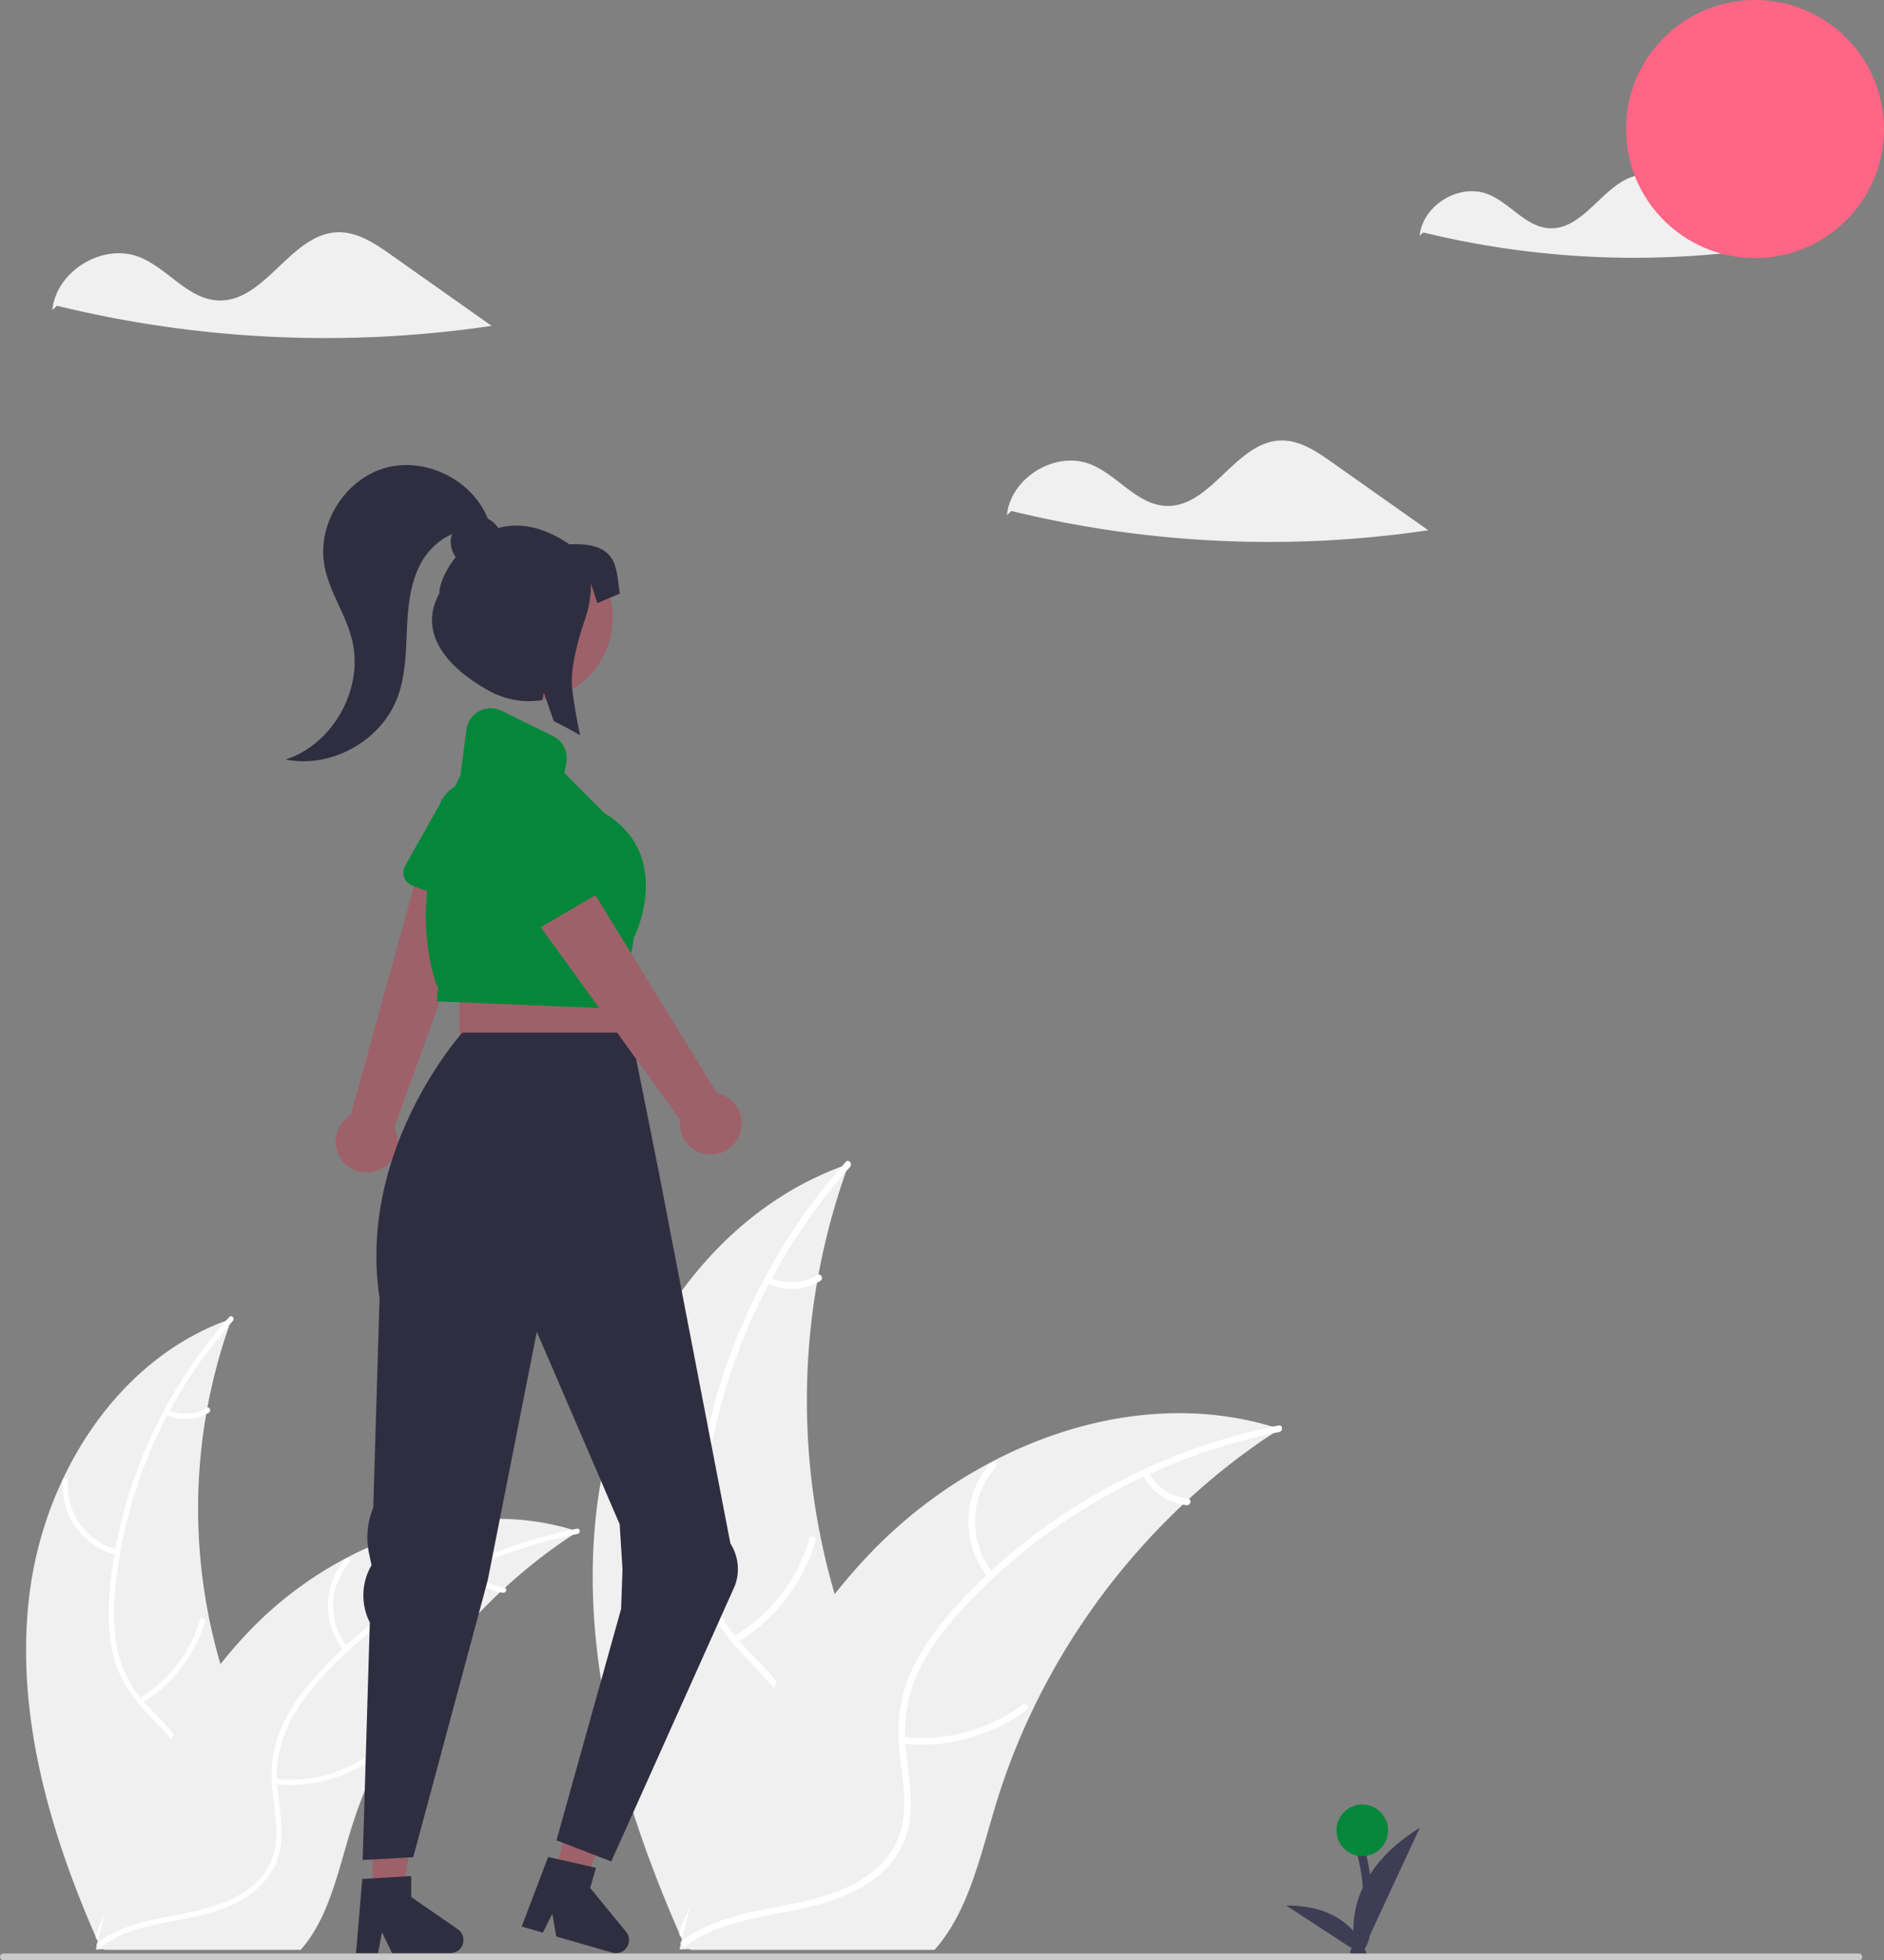 <svg xmlns="http://www.w3.org/2000/svg" data-name="Layer 1" width="657.247" height="683.655" viewBox="0 0 657.247 683.655" xmlns:xlink="http://www.w3.org/1999/xlink"><rect x="0" y="0" width="657.247" height="683.655" fill="#808080" stroke="none"/><path d="M859.359,175.305c-4.379-3.091-9.17-6.314-14.528-6.185-12.968.312-19.96,19.323-32.916,18.654-8.262-.426-13.746-8.819-21.439-11.862-10.015-3.962-22.76,3.787-23.853,14.501l1.286-1.177a310.537,310.537,0,0,0,118.97,5.496Q873.119,185.018,859.359,175.305Z" transform="translate(-271.376 -108.172)" fill="#f0f0f0"/><path d="M281.671,664.052c5.167-41.545,30.914-82.478,70.535-95.998a192.887,192.887,0,0,0,.01,132.43c6.088,16.468,14.575,34.151,8.848,50.749-3.563,10.328-12.28,18.229-22.023,23.17-9.744,4.941-20.558,7.295-31.237,9.603l-2.102,1.738C288.749,747.464,276.504,705.596,281.671,664.052Z" transform="translate(-271.376 -108.172)" fill="#f0f0f0"/><path d="M352.599,568.839a164.866,164.866,0,0,0-40.986,92.787c-.72,7.389-.808,14.947.808,22.23a40.72,40.72,0,0,0,10.128,18.887c4.565,5.015,9.815,9.617,13.081,15.654,3.443,6.364,3.575,13.595,1.218,20.354-2.884,8.271-8.567,15.012-14.354,21.411-6.425,7.105-13.212,14.384-15.943,23.803-.331,1.141-2.083.561-1.752-.579,4.752-16.389,20.661-25.698,28.248-40.459,3.54-6.888,5.026-14.884,1.707-22.155-2.902-6.358-8.312-11.108-12.978-16.146-4.899-5.29-8.656-11.094-10.591-18.098-1.98-7.165-2.187-14.742-1.659-22.117a159.95,159.95,0,0,1,11.682-48.607,167.79,167.79,0,0,1,30.171-48.35c.789-.883,2.005.506,1.221,1.384Z" transform="translate(-271.376 -108.172)" fill="#fff"/><path d="M312.11,650.46a24.735,24.735,0,0,1-18.828-25.911c.094-1.183,1.937-1.093,1.843.092a22.904,22.904,0,0,0,17.564,24.067c1.155.275.57,2.025-.579,1.752Z" transform="translate(-271.376 -108.172)" fill="#fff"/><path d="M319.899,700.505a47.675,47.675,0,0,0,21.29-27.457c.335-1.14,2.087-.56,1.752.579a49.589,49.589,0,0,1-22.212,28.527c-1.023.607-1.847-1.044-.83-1.648Z" transform="translate(-271.376 -108.172)" fill="#fff"/><path d="M330.145,599.834a14.001,14.001,0,0,0,13.269-.674c1.015-.62,1.838,1.032.83,1.648a15.69,15.69,0,0,1-14.677.778.954.954,0,0,1-.587-1.165.927.927,0,0,1,1.165-.587Z" transform="translate(-271.376 -108.172)" fill="#fff"/><path d="M472.976,642.257c-.623.405-1.246.81-1.869,1.23A184.389,184.389,0,0,0,447.531,661.894c-.576.514-1.153,1.043-1.713,1.573a194.388,194.388,0,0,0-42.217,57.79,188.776,188.776,0,0,0-10.34,26.754c-3.816,12.661-6.945,26.691-14.498,37.047a32.383,32.383,0,0,1-2.523,3.115H307.985c-.155-.078-.311-.14-.467-.218l-2.725.125c.109-.483.233-.981.343-1.464.062-.28.14-.561.202-.841.046-.187.094-.374.125-.545.015-.062.031-.125.046-.171.031-.171.078-.327.11-.483q1.028-4.181,2.118-8.362c0-.016,0-.016.015-.031,5.591-21.225,13.003-42.171,23.359-61.325.312-.576.623-1.168.966-1.744a180.134,180.134,0,0,1,16.18-24.542,159.247,159.247,0,0,1,10.605-12.131,132.424,132.424,0,0,1,33.138-24.823c24.48-12.925,52.822-17.877,78.984-9.982C471.652,641.837,472.307,642.039,472.976,642.257Z" transform="translate(-271.376 -108.172)" fill="#f0f0f0"/><path d="M472.823,643.124a164.866,164.866,0,0,0-88.589,49.409c-5.024,5.466-9.644,11.448-12.739,18.236a40.72,40.72,0,0,0-3.285,21.178c.625,6.753,2.047,13.588,1.019,20.375-1.083,7.154-5.33,13.007-11.282,16.985-7.282,4.868-15.879,6.828-24.352,8.454-9.408,1.805-19.209,3.53-27.061,9.407-.951.712-2.001-.806-1.051-1.517,13.661-10.224,31.968-8.079,46.913-15.297,6.974-3.368,12.974-8.858,14.702-16.662,1.511-6.824.051-13.873-.641-20.705-.727-7.173-.231-14.069,2.44-20.827,2.733-6.912,7.129-13.088,11.991-18.658a159.95,159.95,0,0,1,38.592-31.777,167.79,167.79,0,0,1,53.2-20.44c1.162-.23,1.296,1.611.142,1.84Z" transform="translate(-271.376 -108.172)" fill="#fff"/><path d="M391.353,683.916a24.735,24.735,0,0,1,.567-32.025c.788-.888,2.205.294,1.416,1.183a22.904,22.904,0,0,0-.466,29.791c.757.915-.764,1.96-1.517,1.051Z" transform="translate(-271.376 -108.172)" fill="#fff"/><path d="M367.442,728.564a47.675,47.675,0,0,0,33.53-9.105c.954-.709,2.003.809,1.051,1.517a49.589,49.589,0,0,1-34.91,9.404c-1.182-.131-.846-1.946.33-1.815Z" transform="translate(-271.376 -108.172)" fill="#fff"/><path d="M436.234,654.353a14.001,14.001,0,0,0,11,7.451c1.183.116.846,1.931-.33,1.815a15.69,15.69,0,0,1-12.187-8.216.954.954,0,0,1,.233-1.284.927.927,0,0,1,1.284.233Z" transform="translate(-271.376 -108.172)" fill="#fff"/><path d="M479.636,633.638c6.433-51.725,38.489-102.688,87.818-119.521a240.151,240.151,0,0,0,.012,164.88c7.58,20.504,18.146,42.52,11.016,63.184-4.436,12.858-15.289,22.696-27.42,28.847-12.132,6.151-25.596,9.083-38.891,11.956l-2.617,2.164C488.448,737.489,473.203,685.362,479.636,633.638Z" transform="translate(-271.376 -108.172)" fill="#f0f0f0"/><path d="M567.943,515.095c-28.435,31.841-46.881,72.972-51.028,115.523-.897,9.199-1.006,18.61,1.005,27.677a50.698,50.698,0,0,0,12.609,23.515c5.683,6.244,12.22,11.973,16.286,19.49,4.286,7.923,4.451,16.926,1.517,25.342-3.59,10.297-10.666,18.691-17.871,26.658-8,8.846-16.449,17.908-19.85,29.636-.412,1.421-2.593.699-2.181-.72,5.916-20.404,25.724-31.994,35.17-50.372,4.408-8.575,6.258-18.531,2.126-27.584-3.613-7.916-10.349-13.829-16.158-20.102-6.1-6.586-10.776-13.813-13.186-22.533-2.465-8.92-2.723-18.354-2.066-27.536a199.143,199.143,0,0,1,14.544-60.518,208.904,208.904,0,0,1,37.564-60.198c.982-1.1,2.496.63,1.52,1.723Z" transform="translate(-271.376 -108.172)" fill="#fff"/><path d="M517.533,616.715a30.796,30.796,0,0,1-23.442-32.26c.117-1.473,2.412-1.361,2.295.115a28.517,28.517,0,0,0,21.867,29.964c1.438.342.71,2.521-.72,2.181Z" transform="translate(-271.376 -108.172)" fill="#fff"/><path d="M527.231,679.023a59.357,59.357,0,0,0,26.507-34.185c.417-1.419,2.598-.698,2.181.72a61.74,61.74,0,0,1-27.655,35.517c-1.274.756-2.3-1.3-1.033-2.052Z" transform="translate(-271.376 -108.172)" fill="#fff"/><path d="M539.988,553.685a17.432,17.432,0,0,0,16.52-.839c1.264-.771,2.289,1.285,1.033,2.052a19.534,19.534,0,0,1-18.273.968,1.187,1.187,0,0,1-.731-1.451,1.154,1.154,0,0,1,1.451-.731Z" transform="translate(-271.376 -108.172)" fill="#fff"/><path d="M717.818,606.503c-.775.504-1.551,1.008-2.327,1.532a229.57,229.57,0,0,0-29.353,22.917c-.718.64-1.435,1.299-2.133,1.958a242.02,242.02,0,0,0-52.562,71.95,235.031,235.031,0,0,0-12.874,33.309c-4.751,15.763-8.647,33.232-18.051,46.125a40.318,40.318,0,0,1-3.141,3.878H512.397c-.193-.097-.387-.175-.581-.271l-3.393.155c.136-.601.291-1.221.427-1.823.078-.349.174-.698.252-1.047.058-.233.116-.465.155-.679.019-.078.039-.155.058-.213.039-.213.098-.407.136-.601q1.279-5.206,2.637-10.412c0-.019,0-.019.019-.039,6.961-26.426,16.189-52.504,29.083-76.352.388-.717.775-1.454,1.202-2.171a224.273,224.273,0,0,1,20.145-30.556,198.27,198.27,0,0,1,13.204-15.104A164.873,164.873,0,0,1,616.998,618.156c30.479-16.092,65.765-22.258,98.338-12.428C716.169,605.98,716.985,606.232,717.818,606.503Z" transform="translate(-271.376 -108.172)" fill="#f0f0f0"/><path d="M717.627,607.582c-41.874,8.303-81.366,30.038-110.296,61.516-6.255,6.805-12.007,14.253-15.861,22.704a50.698,50.698,0,0,0-4.09,26.367c.778,8.407,2.548,16.917,1.269,25.367-1.348,8.907-6.637,16.194-14.047,21.147-9.066,6.06-19.769,8.502-30.319,10.525-11.714,2.247-23.916,4.395-33.692,11.712-1.185.887-2.491-1.003-1.308-1.888,17.009-12.73,39.802-10.058,58.409-19.045,8.682-4.193,16.154-11.029,18.304-20.744,1.881-8.496.063-17.273-.798-25.778-.905-8.931-.288-17.517,3.038-25.93,3.403-8.606,8.876-16.295,14.929-23.23a199.143,199.143,0,0,1,48.049-39.564,208.904,208.904,0,0,1,66.236-25.449c1.446-.287,1.613,2.006.176,2.291Z" transform="translate(-271.376 -108.172)" fill="#fff"/><path d="M616.194,658.37a30.796,30.796,0,0,1,.706-39.872c.981-1.106,2.745.366,1.763,1.473a28.517,28.517,0,0,0-.581,37.09c.942,1.139-.951,2.44-1.888,1.308Z" transform="translate(-271.376 -108.172)" fill="#fff"/><path d="M586.424,713.957A59.357,59.357,0,0,0,628.17,702.621c1.188-.882,2.494,1.007,1.308,1.888a61.74,61.74,0,0,1-43.464,11.708c-1.472-.164-1.054-2.423.41-2.26Z" transform="translate(-271.376 -108.172)" fill="#fff"/><path d="M672.072,621.562a17.432,17.432,0,0,0,13.695,9.276c1.473.145,1.053,2.404-.41,2.26a19.534,19.534,0,0,1-15.173-10.229,1.187,1.187,0,0,1,.29-1.598,1.154,1.154,0,0,1,1.598.29Z" transform="translate(-271.376 -108.172)" fill="#fff"/><path d="M402.534,516.602a10.743,10.743,0,0,0,6.387-15.184l33.175-92.049-23.001-4.089-25.378,91.767a10.801,10.801,0,0,0,8.817,19.556Z" transform="translate(-271.376 -108.172)" fill="#9e616a"/><path d="M449.233,388.282a13.363,13.363,0,0,0-19.04-5.88,13.067,13.067,0,0,0-5.56,6.59l-11.93,21.12a4.819,4.819,0,0,0,2.47,6.87l.62.24,4.61,1.77,16.01,6.15,1.47.57a4.819,4.819,0,0,0,6.43-3.45l1.89-8.49,3.37-15.1A13.303,13.303,0,0,0,449.233,388.282Z" transform="translate(-271.376 -108.172)" fill="#04873a"/><rect x="160.249" y="332.673" width="54.871" height="54.871" fill="#9e616a"/><polygon points="130.029 660.618 140.84 660.617 145.983 618.918 130.027 618.919 130.029 660.618" fill="#9e616a"/><path d="M431.084,780.972l-16.25-11.22v-7.32l-1.84.11h-.01l-11.57.7h-.01l-3.66.21-2.09,25.03-.06.83h7.67l.15-.83,1.22-6.41,3.11,6.41.4.83h20.34a4.443,4.443,0,0,0,2.62-.83,4.514,4.514,0,0,0,1.95-3.73A4.602,4.602,0,0,0,431.084,780.972Z" transform="translate(-271.376 -108.172)" fill="#2f2e41"/><polygon points="193.255 653.754 203.645 656.742 220.114 618.089 204.78 613.679 193.255 653.754" fill="#9e616a"/><path d="M489.784,781.852l-12.52-15.28,2.03-7.04-1.8-.4h-.01l-10.03-2.25-1.29-.29-3.57-.8-9.22,24.25,7.36,2.13,3.33-6.59,1.36,7.93,4.64,1.33,12.63,3.64,2.29.66a4.609,4.609,0,0,0,3.89-.66,4.534,4.534,0,0,0,1.77-2.47A4.581,4.581,0,0,0,489.784,781.852Z" transform="translate(-271.376 -108.172)" fill="#2f2e41"/><path d="M481.584,337.532a29.057,29.057,0,0,1-19.67,14.56c-.46.1-.92.18-1.39.25a29.125,29.125,0,1,1,21.06-14.81Z" transform="translate(-271.376 -108.172)" fill="#9e616a"/><path d="M527.719,661.248a16.534,16.534,0,0,0-1.539-14.783L501.274,517.272l-9.798-48.992H432.686s-36.744,40.663-28.905,92.594l-2.194,73.135a26.894,26.894,0,0,0-1.473,15.859l.873,4.137-.337.623a20.904,20.904,0,0,0-.263,19.373l-2.485,82.839,17.637-.98,25.966-96.514L458.651,572.633l28.905,67.119.98,15.677-.476,13.819-22.551,80.735L484.617,757.332Z" transform="translate(-271.376 -108.172)" fill="#2f2e41"/><path d="M482.074,391.622l-13.79-13.87.68-3.62a8.593,8.593,0,0,0-4.65-9.26l-17.95-8.82a8.575,8.575,0,0,0-12.28,6.58l-2.06,15.91c-.18.34-.86,1.69-1.83,3.86a127.641,127.641,0,0,0-7.69,23.49,108.429,108.429,0,0,0-2.1,13.1,80.603,80.603,0,0,0,2.2,29.32c.88,3.14,1.36,3.99,1.64,4.31a39.722,39.722,0,0,0-.42,4.24l-.03.51.99.04,6.84.28,48.82,2.02,6.05.25,1.53.06,3.53-19.35,1.02-5.59C493.344,433.512,506.213,406.182,482.074,391.622Z" transform="translate(-271.376 -108.172)" fill="#04873a"/><path d="M529.402,503.914a10.743,10.743,0,0,0-7.879-14.466L470.303,406.081l-17.55,15.421,55.867,77.098a10.801,10.801,0,0,0,20.782,5.315Z" transform="translate(-271.376 -108.172)" fill="#9e616a"/><path d="M481.764,412.402l-15.15-18.84a13.396,13.396,0,0,0-17.38-5.28,10.413,10.413,0,0,0-.93.49,13.374,13.374,0,0,0-4.82,18.24l2.72,6.76,6.34,15.74a4.816,4.816,0,0,0,6.9,2.36l.58-.34,19.06-11.16,1.36-.8a4.788,4.788,0,0,0,2.3-3.28A4.855,4.855,0,0,0,481.764,412.402Z" transform="translate(-271.376 -108.172)" fill="#04873a"/><circle cx="612.247" cy="45" r="45" fill="#ff6584"/><path d="M407.806,197.057c-5.58-3.939-11.686-8.047-18.514-7.882-16.527.397-25.438,24.626-41.948,23.774-10.529-.543-17.519-11.239-27.322-15.118-12.763-5.049-29.006,4.826-30.398,18.48l1.639-1.5a395.753,395.753,0,0,0,151.617,7.004Q425.343,209.436,407.806,197.057Z" transform="translate(-271.376 -108.172)" fill="#f0f0f0"/><path d="M735.987,269.349c-5.352-3.778-11.207-7.717-17.756-7.559-15.85.381-24.395,23.616-40.229,22.799-10.098-.521-16.801-10.779-26.202-14.498-12.24-4.842-27.817,4.628-29.152,17.723l1.572-1.439a379.534,379.534,0,0,0,145.404,6.717Q752.806,281.221,735.987,269.349Z" transform="translate(-271.376 -108.172)" fill="#f0f0f0"/><path d="M470.003,298.002c-9.53-6.554-17.922-7.552-24.815-5.694a9.062,9.062,0,0,0-3.625-3.219c-5.376-13.547-21.738-21.683-35.78-17.728-14.132,3.981-23.883,19.635-21.224,34.074,1.648,8.95,7.281,16.701,9.546,25.515,4.386,17.063-6.313,36.608-23.05,42.108,15.847,3.182,33.29-6.498,38.975-21.628,2.761-7.349,2.928-15.373,3.279-23.216.351-7.843.983-15.921,4.537-22.922a23.424,23.424,0,0,1,11.21-10.876,8.941,8.941,0,0,0,1.306,8.049c-3.716,4.655-5.739,9.69-5.739,12.705-7.72,14.11,3.32,26.23,17.43,33.95a28.908,28.908,0,0,0,18.47,3.22l.59-2.52.8,2.27,2.67,7.61q4.62,2.235,9.16,4.9c-1.15-5.4-2.08-10.79-2.72-16.06-.886-7.173,2.203-17.851,4.432-24.345a38.331,38.331,0,0,0,2.099-12.44v-.185l2.17,6.97,7.9-3.37C486.154,306.742,487.624,297.172,470.003,298.002Z" transform="translate(-271.376 -108.172)" fill="#2f2e41"/><path d="M746.882,750.938l-2.93.667a71.181,71.181,0,0,1,3.139,19.835,63.036,63.036,0,0,1-.573,10.031c-.348,2.358-.998,5.063-3.339,6.164-1.746.821-.225,3.409,1.514,2.59,2.64-1.242,3.924-4.026,4.5-6.747a53.316,53.316,0,0,0,.903-10.643A74.071,74.071,0,0,0,746.882,750.938Z" transform="translate(-271.376 -108.172)" fill="#3f3d56"/><path id="b60e4ce1-288a-47b0-9166-e85164baad32-1765" data-name="Path 482" d="M745.214,791.828s-10.727-26.404,21.453-46.207Z" transform="translate(-271.376 -108.172)" fill="#3f3d56"/><path id="fef604e2-08c9-431b-a72b-c19cbc53b460-1766" data-name="Path 483" d="M748.638,791.347s-3.272-18.82-28.599-18.658Z" transform="translate(-271.376 -108.172)" fill="#3f3d56"/><circle cx="475.247" cy="638.309" r="9" fill="#04873a"/><path d="M919.861,791.828h-647.294a1.191,1.191,0,0,1,0-2.381h647.294a1.191,1.191,0,0,1,0,2.381Z" transform="translate(-271.376 -108.172)" fill="#cacaca"/></svg>